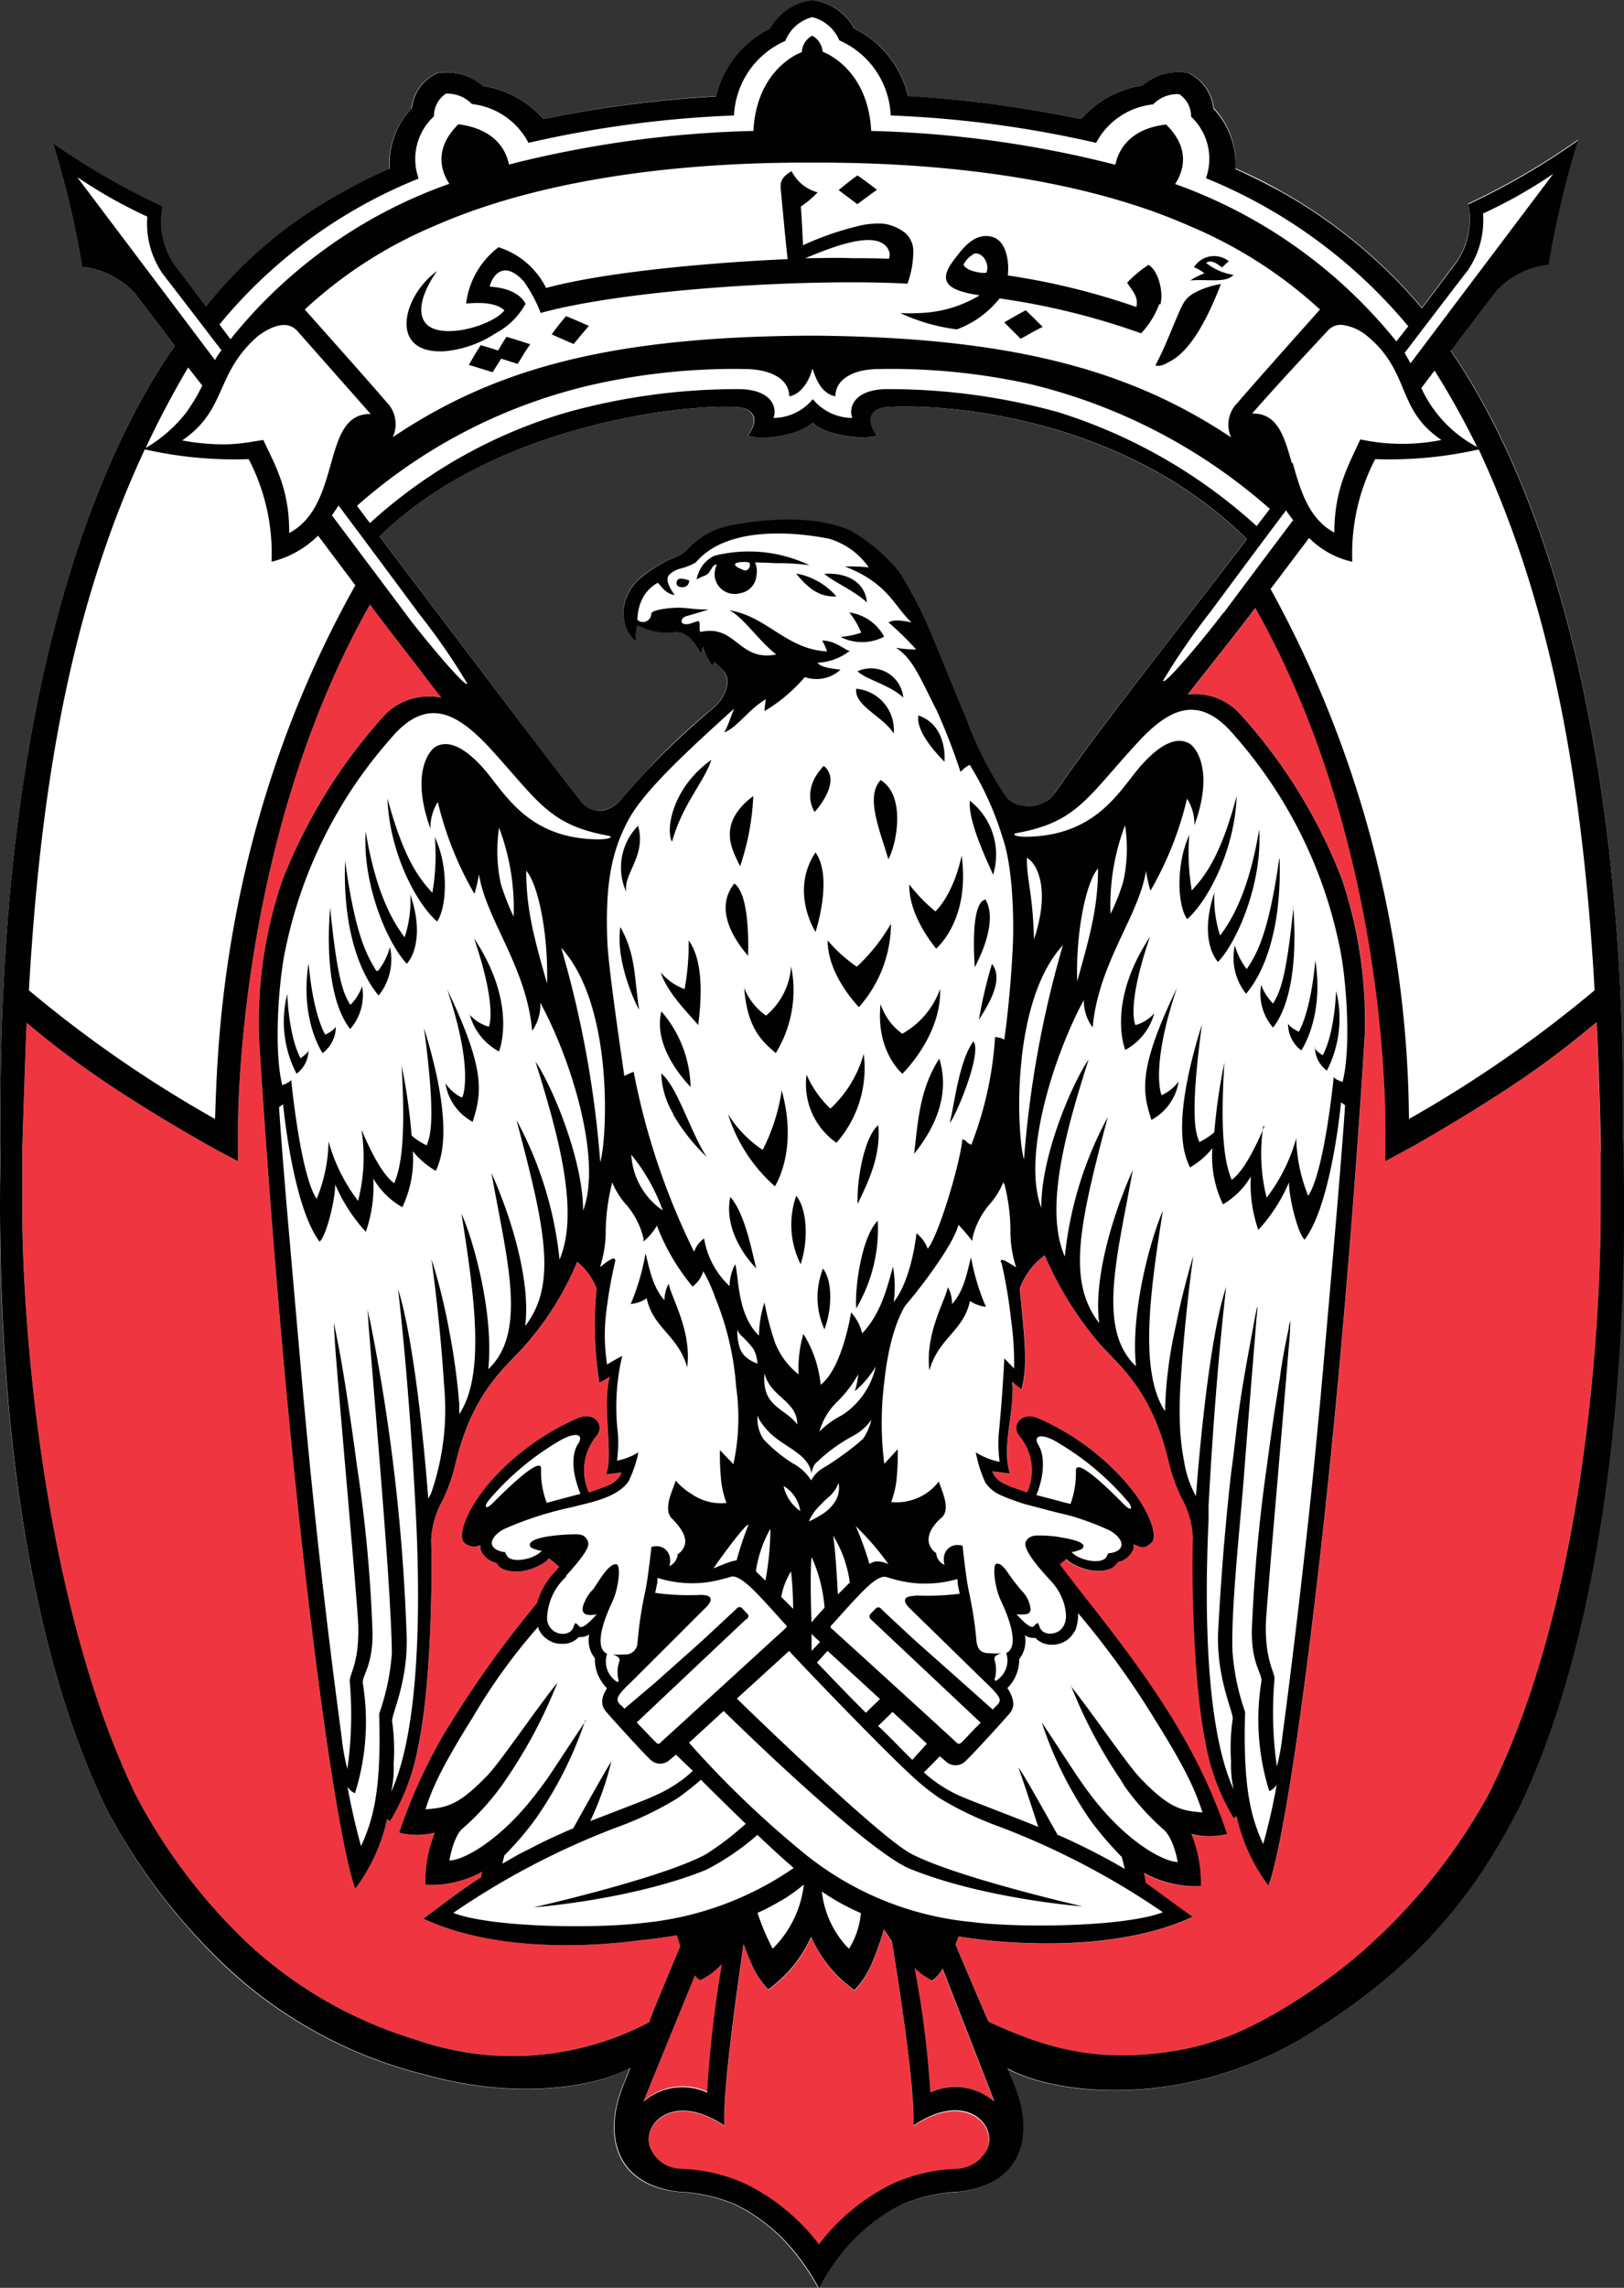 <svg xmlns="http://www.w3.org/2000/svg" viewBox="0 0 136.47 192.19"><rect x="0" y="0" width="136.47" height="192.19" fill="#333333" stroke="none"/><defs><style>.cls-1{fill:#fff;}.cls-2{fill:#ef3640;}.cls-3{fill:#010101;}</style></defs><g id="Layer_2" data-name="Layer 2"><g id="Layer_1-2" data-name="Layer 1"><path class="cls-1" d="M136.38,95.77c.34-36.17-7.6-56.41-14.49-66.36,2.35-3.1,3.8-5,3.9-5.1a7,7,0,0,1,4.34-2.14,78.51,78.51,0,0,1,2.46-10.43,59.43,59.43,0,0,1-9.21,5.36,6.46,6.46,0,0,1-.89,4.74c-.09.13-1.2,1.6-3,4a42.93,42.93,0,0,0-11.68-9.7c-1.23-.7-2.55-1.38-4-2A6.75,6.75,0,0,0,102,9.07a3.71,3.71,0,0,0-2.14-2.95h0A4.66,4.66,0,0,0,96,7.18,8.61,8.61,0,0,0,90.84,10a97.2,97.2,0,0,0-14.51-1.9A8.48,8.48,0,0,0,71.81,2.4,4.74,4.74,0,0,0,68.27,0h0a4.74,4.74,0,0,0-3.54,2.4,8.5,8.5,0,0,0-4.52,5.68A97.2,97.2,0,0,0,45.68,10a8.61,8.61,0,0,0-5.15-2.8,4.61,4.61,0,0,0-3.82-1.06h0a3.7,3.7,0,0,0-2.14,3,6.76,6.76,0,0,0-1.86,5.08c-1.42.64-2.74,1.32-4,2a37.62,37.62,0,0,0-11.45,9.57l-2.75-3.65a6.47,6.47,0,0,1-.89-4.75A58.69,58.69,0,0,1,4.43,12,77.76,77.76,0,0,1,6.9,22.42a7,7,0,0,1,4.34,2.13c.1.09,1.37,1.76,3.45,4.51C7.77,38.93-.29,59.35.05,95.75c0,3.37-1.41,34.9,8.87,56.15a50.47,50.47,0,0,0,9.86,13.15,37.63,37.63,0,0,0,16.39,9.12l.75.2c7.73,2.1,14.38.9,17-.65l-.39,1c-.1.25-.26.64-.34.86-1.44,3.9-.47,8,4.81,8.56a13.76,13.76,0,0,1,4.77,1.07,14.79,14.79,0,0,1,4.29,3.2,19.93,19.93,0,0,1,2.7,3.81h0a19.5,19.5,0,0,1,2.7-3.81,14.9,14.9,0,0,1,4.28-3.2,13.86,13.86,0,0,1,4.78-1.07c5.29-.6,6.27-4.65,4.82-8.55-.08-.22-.25-.63-.35-.89s-.39-.94-.39-.94c3.66,2.13,14.92,3.77,25.73-3.09,7.39-4.69,12.81-10,17.15-18.56,10.27-21.26,8.9-53.41,8.85-56.3M88.65,66.6a1.89,1.89,0,0,1-.75.71,3,3,0,0,1-1.76.42,2,2,0,0,1-1.71-.87,30.86,30.86,0,0,1-3.28-6.47c-1.12-2.67-.93-2.23-2.58-6.26a37.53,37.53,0,0,0-3-6,14.62,14.62,0,0,0-4.26-3.6,12.38,12.38,0,0,0-3.84-.82,23.39,23.39,0,0,0-6.34.52A6.49,6.49,0,0,0,58,45.88a3,3,0,0,1-1,.82,11.13,11.13,0,0,0-2.87,1.58c-2.38,1.74-2,4.46-.77,5.51l.07,0c0-.7,0-1.31.15-1.28a5,5,0,0,0,3.11.58c1.32-.18,2.16,1.82,2.16,1.82l.21-.58a5,5,0,0,0,.78,1.54,2.17,2.17,0,0,0,.2-.29c.39.49,1,.82,1.09,1.64a3.18,3.18,0,0,1-1.26,2.28c-.36.32-2.45,2-4.67,4.32C54.06,65,53.47,65.74,52.31,67a2.74,2.74,0,0,1-1.75,1.09H50.3a2,2,0,0,1-1.47-.66c-.23-.29-11.53-15.23-16.94-22.38C41.7,35.48,58,33.9,62,34.2c.95.07,2,.82.83,2.38.88.4,4.17.1,5.41-1.06,1.24,1.16,4.53,1.46,5.41,1.06-1.2-1.56-.12-2.31.83-2.38,4-.3,19.48.43,30.28,11.09-5.28,7-12.34,15.81-16.13,21.31"/><path class="cls-2" d="M134.2,85.87c-3,2.44-5.89,4.91-15.3,10.32l-2.46,1.33,0-1.76c0-.2.67-24.09-10.93-44.68-.74,1-3.19,4.08-5.69,7.27a5.15,5.15,0,0,1,4.34,1.55,45.13,45.13,0,0,1,8.6,13.91,37,37,0,0,1,1.94,13h0s-1.4,24.33-4.19,47.64c-2.52,21.17-3.91,23.95-3.91,23.95a15.26,15.26,0,0,1-2.68-5.85l-.23.2a18.6,18.6,0,0,1-2.36-6.28c-1-4.75-1.18-13.24-1.08-17.34v0a7.33,7.33,0,0,0-.93-3.25,14.48,14.48,0,0,1-1.08-3,.43.43,0,0,1,0,0c-1.53-6.5-4.5-8.34-6.15-10.36a30.09,30.09,0,0,1-4.29-7.06,1.83,1.83,0,0,0-.16.13,6,6,0,0,0-1.94,2.68c.38,3.81.72,6.51.16,8.45a7.39,7.39,0,0,1-.8-.66c.25,2.53-.93,5.43-.18,7.74l-1.48-.19a2.45,2.45,0,0,0,.15.36,2.1,2.1,0,0,0,.76.64l.49.23c.13.06.5.21,1.53.55a4.51,4.51,0,0,0-.66-4.75c-.7-.86.15-2.11,1.62-1.47a20.87,20.87,0,0,1,6.12,4.1c3.1,2.94,4,5.79,3.35,6.35-.5.44-.89.35-1.5.14a1.2,1.2,0,0,1-.06.32,1.8,1.8,0,0,1-1.33,1.16l-.07.11c-.32.47-.87.64-1.8.62a4.67,4.67,0,0,1-1.82-.55,2.25,2.25,0,0,1-.62-.44l-.55.44c2.46,3.32,7.17,8.78,10.54,14.78a46.29,46.29,0,0,1,3.52,7.87,6.11,6.11,0,0,1-3,0,10.81,10.81,0,0,1,.79,4.38,8.82,8.82,0,0,1-4.77-1.11c.05.28.1.55.14.84,1.51,1.09,3.2,2.33,4,2.85-7.38,3.46-18.07,1.88-18.28,1.85l-1.38-.2c-.06.19-.16.43-.26.67.72,1.72,2.4,5.7,2.78,6.49,4.68,2.15,9,3.56,15.76,2.44a21.55,21.55,0,0,0,4-1.07c2.94-1,8.45-4.22,12.67-8.19A49.24,49.24,0,0,0,125,150.89c8.17-15.95,9.51-39.61,9.51-49.17,0-3.13,0-4.82,0-5-.05-3.22-.23-8.47-.35-10.89"/><path class="cls-2" d="M54.61,169.7c.32-.88,1.8-4.41,2.55-6.2-.1-.31-.21-.62-.29-.94-1,.18-2,.33-3.07.43-.68.07-10.85,1.63-18.22-1.83.9-.63,2.58-2,4.86-3.48,0-.15.05-.31.08-.46a8.82,8.82,0,0,1-4.77,1.11,11,11,0,0,1,.79-4.38,6.19,6.19,0,0,1-3,0,45.9,45.9,0,0,1,3.52-7.87,88.34,88.34,0,0,1,8.07-11.41,6.11,6.11,0,0,1,1.43-2.56c.06-.07.39-.41.44-.48q-.45-.4-.87-.72a2.37,2.37,0,0,1-.72.56,5,5,0,0,1-1.82.55c-.94,0-1.48-.15-1.81-.62l-.06-.11a1.81,1.81,0,0,1-1.34-1.15,1.1,1.1,0,0,1,0-.35,1.17,1.17,0,0,1-1.34-.19c-.66-.56.24-3.4,3.35-6.35a20.87,20.87,0,0,1,6.12-4.1c1.47-.64,2.33.61,1.62,1.47a4.49,4.49,0,0,0-.65,4.75c.89-.29,1.24-.44,1.37-.49a2.42,2.42,0,0,0,1.23-.86,2.55,2.55,0,0,0,.15-.32l-1.3.15c.66-1.63-.36-5.62.31-8.21a4.16,4.16,0,0,1-.89.51,31.79,31.79,0,0,1-.21-7.9A5.43,5.43,0,0,0,48.5,106a25.46,25.46,0,0,1-4.12,6.75c-1.64,2-4.61,3.85-6.14,10.36a.08.08,0,0,1,0,0,14.48,14.48,0,0,1-1.08,3,7.56,7.56,0,0,0-.93,3.26v0c.11,4.09-.07,12.59-1.07,17.33A18.58,18.58,0,0,1,32.76,153l-.23-.2a15.33,15.33,0,0,1-2.67,5.84s-1.39-2.77-3.92-24C23.16,111.35,21.76,87,21.76,87h0a36.92,36.92,0,0,1,1.95-13,44.7,44.7,0,0,1,8.6-13.91,5.13,5.13,0,0,1,4.78-1.49c-.45-.61-1-1.28-1-1.28-1.6-2.12-3.45-4.46-5-6.55C19.72,70.84,20,94.76,20,95v2.55l-2-1.06c-9-5.08-12.84-8.15-15.76-10.57-.12,2.43-.37,10.67-.37,10.67s0,1.87,0,5c0,9.56,1.72,33,9.51,49.17a47.84,47.84,0,0,0,9.28,12.34,35.84,35.84,0,0,0,13.82,8.1l1.2.39a24.64,24.64,0,0,0,18.83-1.69Z"/><path class="cls-2" d="M59.45,175.76A102.53,102.53,0,0,1,60.65,165a6.45,6.45,0,0,1-1.77,1.33c-.13,0-.3-.15-.48-.39-1.79,4.36-4.28,10.48-4.3,10.54a5,5,0,0,1,5.35-.76"/><path class="cls-2" d="M76.75,178.59c.14-3-1.06-10.93-1.8-15.46-.08-.12-.17-.24-.24-.37s-.29-.41-.44-.63a18.18,18.18,0,0,1-1,2.82,7,7,0,0,1-1.46,2.27,10.62,10.62,0,0,1-3.64-4.49,10.46,10.46,0,0,1-3.6,4.41,7,7,0,0,1-1.47-2.27c-.23-.5-.42-1-.6-1.51-.7,4.76-1.75,12.4-1.62,15.23-4.42-2.93-7.1,0-6.19,2a4.38,4.38,0,0,0,.3.48,2.85,2.85,0,0,0,2.2,1.16,14.39,14.39,0,0,1,5.44,1.24,17.49,17.49,0,0,1,6.2,5.11A17.49,17.49,0,0,1,75,183.5a14.39,14.39,0,0,1,5.45-1.24,3,3,0,0,0,2.19-1.16,1.92,1.92,0,0,0,.29-.48c.92-2-1.76-5-6.19-2"/><path class="cls-2" d="M78.33,166.37a5.85,5.85,0,0,1-1.48-1.06,84.11,84.11,0,0,1,1.32,10.45,5,5,0,0,1,5.35.76c0-.06-2.69-6.93-4.32-11.1a3.41,3.41,0,0,1-.87,1"/><path class="cls-3" d="M61.55,78.05h0"/><path class="cls-3" d="M59.1,79.1h0"/><path class="cls-3" d="M99.05,90.83a4.46,4.46,0,0,1-2.29,3.25C96,91.73,95.59,89.86,98.9,83c-2.28,6.77-1.29,9-1.29,9a3.69,3.69,0,0,0,1.44-1.15M95.41,86.1s-.8-1.52,1.23-7.41c-3.71,5.6-2.08,9.51-2.08,9.51A5,5,0,0,0,97,85.12a3.34,3.34,0,0,1-1.59,1m13.29-10c-.6,5.93-1.09,7.15-1.72,8.18a4.21,4.21,0,0,1-1-1.57,4.33,4.33,0,0,0,1,3.59c1.23-1.55,2.11-4.84,1.69-10.2m-1.17-4c-.94,6.64-2,8.16-2.73,9.29a5.68,5.68,0,0,1-1-2,4.86,4.86,0,0,0,.94,4.07c1.45-1.68,3-5.28,2.82-11.32m-5,6.43a10.07,10.07,0,0,1-.48-3.6c-.89,2.59-.62,4.73.3,5.82,1.54-1.58,3.75-6.53,3.46-11.12-.91,5.5-2.47,7.82-3.28,8.9m-2.38-3.79a18.61,18.61,0,0,1-.21-4.66c-1.14,2.5-1,5.91-.18,7.07,1.68-1.45,4-5.73,4.16-10.33-1.44,5.41-2.87,6.92-3.77,7.92M108.24,86a2.78,2.78,0,0,0,1.11,2.24s1.94-2.77,1.18-7.57c-.4,4.48-1.39,6-1.39,6s-.77-.36-.9-.69M110.5,88a2.47,2.47,0,0,0,1,1.94,9.57,9.57,0,0,0,.78-6.7c-.2,4-1.14,5.41-1.14,5.41s-.57-.37-.69-.65m-81-3.57c-.63-1-1.11-2.25-1.71-8.19-.42,5.37.45,8.66,1.69,10.2a4.32,4.32,0,0,0,1-3.59,4.16,4.16,0,0,1-1,1.58m2.19-2.87C31,80.47,29.9,79,29,72.31c-.22,6,1.38,9.64,2.82,11.32a4.85,4.85,0,0,0,.95-4.07,5.68,5.68,0,0,1-1,2M34,78.74c-.8-1.08-2.37-3.4-3.27-8.9-.29,4.59,1.92,9.54,3.46,11.12.92-1.08,1.19-3.23.29-5.81A9.76,9.76,0,0,1,34,78.74M36.33,75c-.9-1-2.32-2.52-3.77-7.93.16,4.61,2.48,8.89,4.17,10.34.81-1.16,1-4.58-.19-7.08A18.18,18.18,0,0,1,36.33,75m-9,11.91s-1-1.54-1.4-6c-.75,4.8,1.18,7.56,1.18,7.56a2.78,2.78,0,0,0,1.11-2.24c-.12.33-.89.69-.89.69m-2.06,2s-.94-1.46-1.13-5.42a9.48,9.48,0,0,0,.78,6.7,2.47,2.47,0,0,0,1-1.94c-.12.29-.7.66-.7.66m13.58,3.28A3.61,3.61,0,0,1,37.43,91a4.45,4.45,0,0,0,2.29,3.24c.73-2.35,1.18-4.21-2.14-11.12,2.28,6.78,1.29,9,1.29,9m2.21-5.87a3.36,3.36,0,0,1-1.6-1,5,5,0,0,0,2.45,3.08s1.63-3.9-2.09-9.5c2,5.89,1.24,7.41,1.24,7.41m16.67,28.6c.37-3.06-1.29-5.71-1.56-7a2.84,2.84,0,0,0-.35,1.38c-1.1-1.16-1.37-3.22-1.6-3.92A18.64,18.64,0,0,1,53,109.54a2.7,2.7,0,0,0,1.34-.48c.55,2.54,2.66,3.1,3.42,5.84M80,109.51a2.73,2.73,0,0,0-.35-1.38c-.26,1.25-1.92,3.89-1.55,7,.75-2.73,2.87-3.3,3.41-5.84a3,3,0,0,0,1.34.49,19,19,0,0,1-1.25-4.15c-.23.71-.5,2.76-1.6,3.92m-16.44-3c-.31-1-.87-4.5-2.19-6-.53,2.52,1.11,4.93,2.19,6m8.39,3.36a13.06,13.06,0,0,0,1.81-7.36c-1.36,1.36-1.94,5.63-1.81,7.36m-2.67,1.76c.69-1.83.65-4.12-.12-5.1a6.5,6.5,0,0,0,.12,5.1m-2-5.47c.69-2.1.53-4.64-.37-5.75a7.38,7.38,0,0,0,.37,5.75M81.8,87.48c-1.26,1.71-1.62,5.56-2,6.85.46-.4,2.77-5.88,2-6.85m.11-6.21c0-.06,2.1-3.69.9-5.71-1.38.31-.87,5.74-.9,5.71m-6.06,8.91S79.13,87,79,83.08a7,7,0,0,1-3.18,3.76A5,5,0,0,1,74,84.35c-.43,4,1.84,5.85,1.81,5.83m6.45-4.51c.88-1.39,2.1-3.4,1.1-4.7a37.65,37.65,0,0,0-1.1,4.7M72.08,101.14c.57-1.32,2-3.77,1.72-6.62-1.25,1.08-1.84,4.93-1.72,6.62m4.73-4.21c1.94-2.39,3-5.16,2.12-8-1.73,2.71-1.78,5.46-2.12,8m-4.23-8.4a9.84,9.84,0,0,1-2.8,4.6,8.8,8.8,0,0,1-2-2.85A6,6,0,0,0,70.29,96a9.49,9.49,0,0,0,2.29-7.48M64.09,96.6a10,10,0,0,1-2.91-3,13.46,13.46,0,0,0,3.94,6.06c.39-.65,1.83-3.51.57-8.06a16.23,16.23,0,0,1-1.6,5M52.62,74.92c-.24-1.57,1.71-3,1-5.55a5,5,0,0,0-1,5.55m3.94,18.69a16.11,16.11,0,0,0,2.82,3.57c-1.36-2.08-2.46-5.91-3.81-7a7,7,0,0,0,1,3.38m-1-8.57c-.76,3.19,2.44,6.27,2.46,6.32A10,10,0,0,0,55.61,85m2.26-6a21,21,0,0,1-.34,4.09,4.7,4.7,0,0,1-2-1.4c.54,1.81,2.78,3.9,3.14,4.43.32-2.46.41-5.46-.8-7.12m-1.4-8.28c.89-3.2,2.69-5,3.31-6.89-3.21,2.27-3.88,5.77-3.31,6.89M53.71,84.81c-.43-2.72-.25-4.54-1.58-6.94-.43,2.87,1.29,6.51,1.58,6.94m8-10.59c-2.16,2.69,1.16,6,1.15,6.09s.27-5.09-1.15-6.09m1.59-7.35c-3.2,2.41-1.67,4.66-1.11,5.9a20.85,20.85,0,0,0,1.11-5.9m1.88,21.61a10.06,10.06,0,0,0,1.3-7.3,5.92,5.92,0,0,1-2.11,4.14A5.14,5.14,0,0,1,62.54,83c.26,3.49,1.57,4.51,2.65,5.47M81.51,67.27c-.24,1.8,1.86,5.9,1.94,6.23a5.77,5.77,0,0,0-1.94-6.23M77.18,60.1c-.29,1.55,2.2,3.88,2.19,3.89s.33-3-2.19-3.89m3.63,11.78c-.74,3.4-2.21,4.69-2.21,4.68a14,14,0,0,1-2.19-2.26c-.06,2.75,2.3,5.41,2.26,5.4s2.88-2.32,2.14-7.82M74,65.53c-1.29,1.4-.08,4.16.65,6.65.69-1.22,1.51-5.34-.65-6.65m1.1-3.91a3.47,3.47,0,0,0-3.15-3.76c-.18,1.44,2.26,2.31,3.15,3.76m-3-5.2c.64.64,2.68,1.12,3.81,2.18A2.73,2.73,0,0,0,72,56.42m-2.78,7.92c-2,2.11-.76,3.88-.76,3.87s2.39-2.57.76-3.87M72.18,84.6a10.6,10.6,0,0,0,2.69-7A15.45,15.45,0,0,1,72,81.21,12.39,12.39,0,0,1,69.55,79c0,3,2.66,5.62,2.63,5.61m-3.65-13c-2.19,3.27,0,6.68,0,6.68s1.51-4.56,0-6.68m.75-23.41c.6.6,2.51,1.41,3.57,2.41-.14-1.64-1.57-2.52-3.57-2.41m1,1.9a5.78,5.78,0,0,0-3.38-1.92c.89,1.09,1.83,2,3.38,1.92m4,3.35a3.94,3.94,0,0,0-2.91-2,6.9,6.9,0,0,1,1,1.7,7.85,7.85,0,0,1-1.73.36,4,4,0,0,0,3.61,0M57,48.66c-.17.11-.32.65.3.67s.62-.56.62-.56-.66-.27-.92-.11m16.7-32.72c-.6-.44-1-.77-1.64-1.2-.55.37-1.18.9-1.59,1.23.55.42,1,.74,1.57,1.18.65-.47.94-.7,1.66-1.21M63.45,47.26a1.74,1.74,0,0,1,.12,1.05,1.63,1.63,0,0,1-1.36,1.52,1.69,1.69,0,0,1-2.16-1.5,2,2,0,0,1,.19-.9c-.35,0-.36.28-.7.71-.2.26-.54.23-1,.55a2.7,2.7,0,0,1,1.48-2,11.83,11.83,0,0,1,8,.79,19.48,19.48,0,0,0-2.82-.17c-1.16-.06-1.77-.06-1.77-.06m-.52,0c-.13-.07-1-.07-1.13.12s.55.47.76.54a.35.35,0,0,0,.41-.21c.1-.18.08-.39,0-.45M76.24,23.83c-7.87-.44-23.25.39-30.81,2.46A11.61,11.61,0,0,0,44,23.62c-2-2.15-2.84.19-2.84.46,2.53.15,3,1.45,3,1.45A6.16,6.16,0,0,1,41.64,28a9.29,9.29,0,0,1-4.32,1.51c-4.76.23-3.45-4.72-.57-6.75-.37.45-2.07,3-1,4.37,1.19,1.49,5.58.28,6.64-1.06-.59-.55-1.65-.71-3.22-.57a7,7,0,0,1,2.72-4.73,6.71,6.71,0,0,1,4,3.42c7-1.87,19.69-2.4,20.3-2.42-.15-1.2-.57-5.76-.59-6-.06-.75.43-1.09.92-1.39a3.44,3.44,0,0,0,2.19,1.78,8.24,8.24,0,0,1-1.41,1.19c.07.91.15,2.58.18,3.25a25.22,25.22,0,0,1,4.64-1.61,6.87,6.87,0,0,1,2.1-.2,3.77,3.77,0,0,1,1.85.78A2.07,2.07,0,0,1,76.75,21a8.11,8.11,0,0,1-.51,2.88m-1.63-3c-1-1.6-4.62-.15-6.94.81,1.34,0,2.49-.06,3.92,0,.58,0,2.09,0,3.1.05a.84.84,0,0,0-.08-.83m-32.8,8.52c-.45-.15-.86-.28-1.41-.43-.36.52-.74,1.21-1,1.65l2,.62c.29-.47.47-.76.72-1.14l1.38.44c.42-.65.59-1,1.06-1.65-.74-.23-1.24-.41-2-.62-.24.35-.48.76-.69,1.13m58.12-5.87c1.57-.13,3,.25,3.67-.47a4.8,4.8,0,0,1-2.3-1c.42-.34,1,.12,1.33.38.21-.21.32-.3.57-.53a2,2,0,0,0-2.93.51,3.34,3.34,0,0,1,.88.51,5.83,5.83,0,0,0-1.22.62M99,26.41c-.63,1.46-1.18,2.94-1.91,4.28.43.17,1-.2,1.44-.45,1.93-1.18,3.31-4.44,4.07-6.38a7.24,7.24,0,0,0-1.73.5c-1.13.51-1.34.82-1.87,2.05m-14.59.69,1.36,1.36c.72-.39,1-.58,1.85-1-.53-.52-.87-.88-1.42-1.39-.61.3-1.33.74-1.79,1m13-1.52A7.12,7.12,0,0,1,95.89,28,60.58,60.58,0,0,0,84,25.07a8.22,8.22,0,0,1-3.59,2.6,16.11,16.11,0,0,1-4.76-1.37,14.83,14.83,0,0,0,1.58,0,10.43,10.43,0,0,0,5.09-1.49c-2.85-.43-3.51-1.21-2.14-3,.63-.82,1.66-2.31,3.17-1.92,1.18.3,1.48,2,1.34,3.25a58.91,58.91,0,0,1,10.8,2.65c.21-.93-.39-1.38-.77-2.05a10.49,10.49,0,0,1,1.79-1.49c.82.46,1.29,2.29,1,3.32M81.8,21.36a2,2,0,0,0-.84.89c.25.39.75.56,1.51.67l.41,0c.35-.82-.4-1.84-1.08-1.59M46.36,28.09c.66.29,1.14.51,1.85.81.49-.6.72-.88,1.28-1.52-.71-.31-1.19-.53-1.92-.82a19.06,19.06,0,0,0-1.21,1.53m81.16,124c-4.33,8.54-9.75,13.87-17.15,18.56-10.8,6.86-22.06,5.22-25.72,3.09,0,0,.29.71.39.94s.27.67.35.9c1.45,3.89.47,7.94-4.82,8.54a13.63,13.63,0,0,0-4.78,1.07,15,15,0,0,0-4.28,3.2,18.72,18.72,0,0,0-2.7,3.82h0a19.12,19.12,0,0,0-2.7-3.82,14.79,14.79,0,0,0-4.29-3.2,13.53,13.53,0,0,0-4.77-1.07c-5.28-.6-6.25-4.66-4.81-8.56.08-.22.23-.61.34-.86l.39-1c-2.67,1.55-9.32,2.75-17,.65l-.76-.2a37.65,37.65,0,0,1-16.38-9.12A50.47,50.47,0,0,1,8.92,151.9C-1.36,130.65.09,99.12.05,95.75-.3,59.35,7.77,38.93,14.69,29.06c-2.08-2.75-3.35-4.42-3.45-4.51A7,7,0,0,0,6.9,22.42,77.76,77.76,0,0,0,4.43,12a58.69,58.69,0,0,0,9.22,5.35,6.43,6.43,0,0,0,.89,4.75c.08.12,1.09,1.44,2.75,3.65a37.48,37.48,0,0,1,11.45-9.57c1.23-.7,2.56-1.38,4-2a6.76,6.76,0,0,1,1.87-5.08,3.67,3.67,0,0,1,2.13-2.95h0a4.61,4.61,0,0,1,3.82,1.06A8.56,8.56,0,0,1,45.67,10a98.86,98.86,0,0,1,14.52-1.9A8.5,8.5,0,0,1,64.71,2.4,4.74,4.74,0,0,1,68.25,0h0a4.74,4.74,0,0,1,3.54,2.4,8.48,8.48,0,0,1,4.52,5.68A98.53,98.53,0,0,1,90.84,10,8.61,8.61,0,0,1,96,7.18a4.61,4.61,0,0,1,3.82-1.06h0a3.71,3.71,0,0,1,2.14,3,6.75,6.75,0,0,1,1.85,5.08c1.43.64,2.75,1.32,4,2a42.93,42.93,0,0,1,11.68,9.7c1.83-2.43,2.94-3.9,3-4a6.4,6.4,0,0,0,.9-4.74,58.88,58.88,0,0,0,9.21-5.36,80.3,80.3,0,0,0-2.46,10.43,7,7,0,0,0-4.34,2.14c-.1.1-1.55,2-3.9,5.1,6.88,10,14.83,30.19,14.49,66.36.05,2.89,1.42,35-8.86,56.3M124.29,37.75a34.14,34.14,0,0,1-8.73.82,17.19,17.19,0,0,0-1.92,8.62,7.33,7.33,0,0,1-3.63-2l-3.24,4.29A93.72,93.72,0,0,1,118.4,94,103.51,103.51,0,0,0,134,83.19c-1.06-18.86-4-33.11-9.74-45.44M106.16,94.61a15.11,15.11,0,0,0,.28,6,14.63,14.63,0,0,0,2.49-5,13.48,13.48,0,0,0,1,4.84c1.37-2,2.15-10,2.15-10s0,.19.74.44c.74-2.85.33-8.71-.27-11.46a38.42,38.42,0,0,0-8.89-17.73c-3.06-3.59-5.63-2-8.21.84-4.15,4.53-5,6.53-10,7.44-.06,0-.07,0,0,0-.5.09-.13.33.85.31,6-.1,7.86-4.07,9.66-6.06,1.19-1.32,2.72-2.51,4-1.76.48.27,2.11,2.18.41,6.86a4,4,0,0,0-.62-2.24,28.44,28.44,0,0,1-3.07,7.73,11.73,11.73,0,0,1-.38-1.66c-.59,3.79-4,7.74-4.48,13.15A3.72,3.72,0,0,1,91.08,84c-2.56,4.73-5.22,13.21-3.57,17.47C87.44,97.17,90.1,91,91.48,89c-1.76,5.55-3.81,12.43-2,16.56a31.27,31.27,0,0,1,3.61-11.72c-2.42,9.13-3.43,13.79-.72,17.31-.47-3.42.92-8.61,2.82-12.86-1.26,7.13-3.07,13.35.27,16.48-.48-4.67,1.29-10.86,2.26-13.06-1.09,6.87-2,13.52.18,16.84a36.09,36.09,0,0,1,.91-7.17c.58-3,1.47-5.9,1.47-5.9s-.7,4.82-1.07,10.67c-.07,1-.09,2-.07,3a19.69,19.69,0,0,0,.36,3.59,8.69,8.69,0,0,0,1,2.94c.6-7.76,1.5-14.48,2.54-17.58,0,0-.89,7.27-1.48,18.4,0,.4,0,.79,0,1.18-.73,16,1.43,21.11,2.1,22.64a9.6,9.6,0,0,1-.21-2.36,17,17,0,0,1,.14-3.57c.06-.57-1.42-3.5-1.22-7.46.13-2.38.29-4.74.48-7.05.18-2.1.38-4.16.6-6.12.26-1.79.41-3.51.67-5.33.36-2.58.86-5.14,1.33-7.71.37-2,.16-.25.12.24-.18,2.3-.6,7.34-1,12.52-.27,3.87-1.14,11.53-1,15.23a19.34,19.34,0,0,0,1.06,5.1c-.18,6.24.44,8.76,1.52,11.1,0,0,.65-2.22,1.14-5a1.25,1.25,0,0,1-.63.55,20.13,20.13,0,0,1-.66-9.22c.09-.65-.88-1.48-.8-4.42A137.66,137.66,0,0,1,106.48,123c.2-1.52.41-3,.62-4.41.15-.9.28-1.8.43-2.7.19-1.45.46-2.89.77-4.32,0-.23.09-.46.13-.65,0,0,0,1-.15,2.44-.49,6.15-1.89,21.88-1.91,23.13-.05,3.07.77,4,.73,4.56a32.18,32.18,0,0,0,.2,7.34,17.46,17.46,0,0,0,.47-2.59s.87-6.37,1.88-15.45c.16-1.4.31-2.8.46-4.2s.27-2.66.41-4c.15-1.62.31-3.24.46-4.85.06-.7.12-1.4.19-2.11.37-4.27.8-9.09,1.16-13.34,0,0,.58-6.92.7-9l-.34-.25s-.78,8.54-3.06,11.54c-.61-.56-1.35-3.75-1.31-4.82a13.94,13.94,0,0,1-2.58,4,11.71,11.71,0,0,1-.63-4.49,6.48,6.48,0,0,1-2.34,2.34,9.27,9.27,0,0,1-.89-4.71A6.68,6.68,0,0,1,100,98.07c-.27-.65-1.81-3.06,1-12-1.1,8.24-.44,9.2-.22,9.87a5.83,5.83,0,0,0,1.26-.82,50.33,50.33,0,0,1,.85-5.88c-.41,6.55.11,8.61.61,9.87.65-.45,1.56-1.67,2.76-4.51M86.05,97.4a88,88,0,0,1,3.27-18c-4.48,4.87-3.84,16.2-3.27,18m.84-18.49c1.42-4.26.23-6.42-.6-6.85,0,2,.49,2.88.6,6.85m3.63,3.53c1.1-3.92,1.75-6.27,1.75-9.48-1,1.12-1.88,5.34-1.75,9.48m3.87-8.38a12.71,12.71,0,0,0,.15-4.73,19,19,0,0,0-1.22,7.45,17.3,17.3,0,0,0,1.07-2.72m-10.27,32a.26.26,0,0,1,0-.21l.06,0h.07c.12,0,.27.09.56.26l.58.35a9.76,9.76,0,0,1-.48-3.11,16,16,0,0,0-.5-3.86s-.09-.13-.1-.17a6.5,6.5,0,0,1-1.12,1.81A6.69,6.69,0,0,0,81.72,104l0,.24-.18-.17c.34.32-.93-1.14-1-1.17-.49,1.87-3.68,5.89-4.43,6.73h0c-.1.14-1.33,1.95-1.8,6.46a27.26,27.26,0,0,0,0,6.88l1.13-1.23a21.1,21.1,0,0,1-.1,2.55,7.61,7.61,0,0,1-.45,1.89,4.48,4.48,0,0,0,4-1.72l.3.82c.29.82.51,1.78-.14,2.28-.1.08-1.17,1-1,2a1.39,1.39,0,0,0,.63.91l0,0v.06a1.15,1.15,0,0,0,.69.93,1.66,1.66,0,0,1,0-.89,1.13,1.13,0,0,1,1-.78,1.66,1.66,0,0,1,.52.06s.27,2.59.49,3.65.44,2.15.59,3.49l.09.89c.1.88.61,1,1.07,1a6.78,6.78,0,0,0,1.1,0h0l-.06,0c-.67.18-.62.45-.6.54a2.87,2.87,0,0,1,0,1.7l.1.09a2,2,0,0,0,.9-2.31v-.07l.06,0c.77-.44.59-2-.51-4.34-.53-1.1-.74-2.95-.4-3.13h.06c.17,0,.38,0,.91.75.36.53.72,1,1.19,1.55a2.52,2.52,0,0,1,.72,1.5.42.42,0,0,1-.14.35.56.56,0,0,1-.33.1,3.48,3.48,0,0,1-.72,0c.26.25,1.19,1.32,1.47,1,.7-.8.06.51,1.3.63.79,0,1.36-.49,1.4-1.45a4.59,4.59,0,0,0-.11-.86,4.71,4.71,0,0,0-1.21-2.17l-.27-.3c-2.06-2.27-1.88-2.77-1.76-3s.39-.46.93-.47a11.59,11.59,0,0,1,1.73.11c.84.15,2.21.37,2.16.82a.39.39,0,0,1-.21.24c-.29.11-.76.28-.83.18a2,2,0,0,0,.77.53c.35.17,1.77.57,2.21-.09l.14-.3c.25,0,.94-.11,1.09-.58s-.44-1.06-1-1.35a24.51,24.51,0,0,0-3.07-1.16c-.46-.13-1-.25-1.48-.37l-2.48-.65c-.06,0-1.36-.44-1.85-.66a4.7,4.7,0,0,1-.53-.25,3,3,0,0,1-1-.9A10.69,10.69,0,0,1,82,122a5.6,5.6,0,0,0,2,.8,11.89,11.89,0,0,1-.08-2.24c.39-4.1.47-6.45.47-6.45l.83.85a26.79,26.79,0,0,0-.26-4.13v0a41.59,41.59,0,0,0-.8-4.75m2.95,19.52,1.92.5c.29.09.6.16.93.24a7.61,7.61,0,0,0,.45-2.8c0-1.08,2.4,1.17,4,2.8.68.69.81.39.42-.14a23.06,23.06,0,0,0-5.75-4.9c-1.55-1-2.33-.73-1.8.13s.48,2.54-.19,4.17m2.87,16c1.83,2.3,4.74,6.59,5.84,7.75,2.4,2.5,3.42,2.78,5.25,2.9-.58-1.72-1.22-3.37-4-7.8a71.22,71.22,0,0,0-6.46-8.94,3.56,3.56,0,0,1-.17,1.28c0,.09-.08.18-.13.27a2.33,2.33,0,0,1-.66.74,2.25,2.25,0,0,1-1.41.36,1.87,1.87,0,0,1-1.22-.57,1.35,1.35,0,0,1-.88-.22,2.42,2.42,0,0,1-.47,2,3.39,3.39,0,0,1-1,2.44l.13.19c.61,1.07.34,1.6.06,1.94s-3.15,3.52-3.8,4.09a1.19,1.19,0,0,1-1.59-.09l-.47-.4-1.34,1.35.15.14a11.44,11.44,0,0,0,3.26,2c1.05.44,4.13,1.59,6.2,2.44-.5-1.53-1.07-3.28-1.67-5,.53.73,2,3.37,3.31,5.7l.08,0A55.08,55.08,0,0,1,94.52,157c-.14-.58-.25-1-.25-1A29.26,29.26,0,0,1,91.69,153a31.87,31.87,0,0,1-4.15-8.32c2.39,3.61,3,4.62,3.95,5.89,3,4.06,6.24,5.83,7.48,5.85-.43-2.25-1.23-2.76-1.23-2.76a22,22,0,0,1-3.1-3.41c.39.52.75,1-.08-.11-.61-.85-.37-.51,0-.07a40.8,40.8,0,0,1-4.58-8.51m-8.26,19.91c4.1.51,12.85.39,16-.83a65,65,0,0,0-13.82-7.22,27.66,27.66,0,0,1-5-2.4,20.66,20.66,0,0,1-2.28-1.84c-2.52-2.31-9.14-9.21-10.31-10.49l-4.39,4s11.64,11.37,14.58,13c3.74,2,14.48,4.46,14.48,4.46s-8.23-.62-14.49-3.15c-3.76-1.52-15.68-13.27-15.68-13.27L57.9,146.4a83.3,83.3,0,0,0,9.86,9.44,26.22,26.22,0,0,0,13.92,5.62m-12.62-2.61a8.09,8.09,0,0,0,2.28,4.86,6.71,6.71,0,0,0,1-3,19,19,0,0,1-3.3-1.83M49.19,144.49A32.36,32.36,0,0,1,45,152.81a26.69,26.69,0,0,1-2.61,3.05s-.08.28-.18.72l-.32.17,1.74-1,.86-.43c1.15-.61,2.42-1.2,3.68-1.73,1.25-2.25,2.74-4.91,3.2-5.61a25.58,25.58,0,0,1-1.77,5l1-.38c2-.78,3.69-1.4,4.52-1.8a11.67,11.67,0,0,0,2.54-1.54l.56-.5L56.8,147.4l-.48.4a1.18,1.18,0,0,1-1.59.09c-.65-.58-3.55-3.8-3.8-4.1s-.61-.91.06-1.93c0,0,0,0,0-.06a3.41,3.41,0,0,1-1-2.5,2.39,2.39,0,0,1-.47-2,1.38,1.38,0,0,1-.88.22,1.82,1.82,0,0,1-1.21.57h-.18a2,2,0,0,1-1.3-.41,1.89,1.89,0,0,1-.71-.91.5.5,0,0,1,0-.13,48.58,48.58,0,0,0-5.49,7.59c-2.78,4.44-3.43,6.05-4,7.76,1.84-.12,2.86-.39,5.25-2.89,1.11-1.17,4-5.46,5.84-7.75A41,41,0,0,1,42.16,150a21.43,21.43,0,0,1-3.28,3.6s-.69.43-1.12,2.69c1.23,0,4.46-1.8,7.47-5.85,1-1.27,1.57-2.29,4-5.9m-1.67-12.07a4.93,4.93,0,0,0-1.58,3.33,1.32,1.32,0,0,0,1.4,1.45c1.23-.12.6-1.43,1.29-.63.29.33,1.22-.74,1.47-1-.53.08-1.3.16-1.17-.61a3.41,3.41,0,0,1,.88-1.51c.32-.4,1.33-2.31,2-2.08.32.23.13,2-.39,3.13-1.11,2.35-1.29,3.9-.52,4.34l.06,0V139a2,2,0,0,0,.9,2.31l.1-.09a2.78,2.78,0,0,1,.06-1.7c0-.09.06-.36-.6-.54l-.07,0h0a6.88,6.88,0,0,0,1.11,0,1,1,0,0,0,1.07-1l.09-.89a33.24,33.24,0,0,1,.58-3.49c.22-1.06.5-3.65.5-3.65a1.57,1.57,0,0,1,.51-.06,1.11,1.11,0,0,1,1,.78,1.54,1.54,0,0,1,0,.89,1.19,1.19,0,0,0,.69-.93v-.06l0,0a1.36,1.36,0,0,0,.63-.91c.14-.93-.94-1.88-1-2-.65-.5-.44-1.46-.15-2.28l.37-1a5,5,0,0,0,1.26,1.08,4.38,4.38,0,0,0,3,.8,7.61,7.61,0,0,1-.45-1.89,21.1,21.1,0,0,1-.1-2.55L61.63,123a18.43,18.43,0,0,0,.23-6.51A24.3,24.3,0,0,0,60.1,109a13.49,13.49,0,0,0-1-2.21,2.52,2.52,0,0,1-.9,1.29,18.06,18.06,0,0,1-3-5.12,4.72,4.72,0,0,1-.94,1.17l-.18.17,0-.24a6.59,6.59,0,0,0-1.51-2.92,6.5,6.5,0,0,1-1.12-1.81,17.56,17.56,0,0,0-.55,4,9.76,9.76,0,0,1-.48,3.11L51,106c.28-.18.42-.27.55-.27l.09,0,0,0a.29.29,0,0,1,.06.22,38.05,38.05,0,0,0-.81,4.77,15.8,15.8,0,0,0,.13,3.92c.11-.12,1.27-.74,1.27-.74a18.54,18.54,0,0,0-.36,6.56,11.89,11.89,0,0,1-.08,2.24,5.18,5.18,0,0,0,1.8-.7,10.33,10.33,0,0,1-.84,2.46c-1,1.38-3.16,1.73-4.74,2.15a28.4,28.4,0,0,0-5.71,1.84c-.6.29-1.18.91-1,1.35s.83.58,1.08.58l.14.3c.44.66,1.86.26,2.21.09a2.21,2.21,0,0,0,.78-.53c-.08.1-.55-.07-.84-.18a.39.39,0,0,1-.21-.24c-.09-.83,3.39-.94,3.89-.93s.73.11.93.47.3.72-1.76,3m1-11.06c.54-.86-.24-1.09-1.79-.13a23.06,23.06,0,0,0-5.75,4.9c-.39.53-.26.83.43.14,1.61-1.63,4.05-3.88,4-2.81a7.37,7.37,0,0,0,.47,2.84c.26-.06.5-.12.73-.19l2.11-.56c-.67-1.64-.82-3.21-.21-4.19M45,89.18c1.37,2,4,8.19,4,12.52C50.62,97.43,48,89,45.4,84.23a3.71,3.71,0,0,1-.68,2.36c-.49-5.42-3.89-9.36-4.47-13.15a13.54,13.54,0,0,1-.38,1.65,28.36,28.36,0,0,1-3.08-7.72,4.06,4.06,0,0,0-.62,2.24c-1.69-4.69-.06-6.59.42-6.87,1.28-.75,2.82.45,4,1.77,1.79,2,3.66,5.95,9.66,6,1,0,1.35-.22.85-.31,0,0,0,0,0,0-5-.91-5.86-2.91-10-7.43C38.5,60,35.92,58.38,32.87,62A38.35,38.35,0,0,0,24,79.69c-.61,2.76-1,8.61-.28,11.47.7-.26.75-.45.75-.45s.77,8,2.14,10a13.23,13.23,0,0,0,1-4.83,14.57,14.57,0,0,0,2.48,5,14.73,14.73,0,0,0,.28-6c1.2,2.85,2.11,4.06,2.76,4.52.51-1.27,1-3.32.62-9.88a48.44,48.44,0,0,1,.84,5.88,5.55,5.55,0,0,0,1.27.82c.21-.67.87-1.62-.23-9.86,2.76,8.92,1.23,11.34,1,12a6.89,6.89,0,0,1-1.94-1.65,9.39,9.39,0,0,1-.88,4.7A6.48,6.48,0,0,1,31.37,99a11.63,11.63,0,0,1-.63,4.48,14.16,14.16,0,0,1-2.58-4c.05,1.08-.69,4.26-1.3,4.83-2.28-3-3.07-11.55-3.07-11.55l-.34.25c.13,2.08.39,5.31.7,9v0c.37,4.26.79,9.08,1.17,13.35q1.34,15.34,3.4,30.64a17.51,17.51,0,0,0,.47,2.6,32.25,32.25,0,0,0,.2-7.35c-.05-.56.78-1.49.72-4.56,0-1.25-1.43-17-1.91-23.13-.06-.76-.15-2.42-.15-2.44.05.19.09.42.14.65.48,2.33.85,4.68,1.19,7,.21,1.4.42,2.88.62,4.4A119.58,119.58,0,0,1,31.3,137c.07,2.93-.9,3.76-.81,4.41a20,20,0,0,1-.66,9.23,1.3,1.3,0,0,1-.63-.56c.5,2.79,1.14,5,1.14,5,1.08-2.34,1.71-4.87,1.52-11.11a19.45,19.45,0,0,0,1.07-5.1c0-1-.13-4-.39-7.71-.47-6.68-1.05-13.36-1.58-20,0-.31-.08-1.11-.09-1.17.07.3.14.61.22.93a162,162,0,0,1,3.07,26.21c.21,4-1.27,6.89-1.21,7.46a17.06,17.06,0,0,1,.13,3.58,9,9,0,0,1-.21,2.36c.68-1.53,2.84-6.66,2.11-22.65l-.06-1.18c-.58-11.13-1.47-18.4-1.47-18.4,1,3.1,1.93,9.82,2.54,17.59l.22-.4a21.41,21.41,0,0,0,1.11-9.09c-.37-5.85-1.07-10.65-1.07-10.64s.13.44.16.48a50,50,0,0,1,1.31,5.4,55.13,55.13,0,0,1,.87,6.28c0,.3,0,.59,0,.88,2.22-3.32,1.27-10,.19-16.84,1,2.2,2.74,8.4,2.25,13.06,3.34-3.12,1.53-9.34.27-16.48,1.9,4.25,3.29,9.44,2.83,12.86,2.7-3.52,1.7-8.18-.73-17.31a31.2,31.2,0,0,1,3.62,11.72c1.76-4.13-.28-11-2-16.56m30,20.21s1.43-1.37,2-5.86a3.09,3.09,0,0,1,.94,1.3c.91-1.1,2.72-7.14,2.91-9.2.61.26.07.13.75.47a30.13,30.13,0,0,0,2-9.07c.22.07.6.07.77.26.32-2.17.63-5.67.73-8.11.08-2.1,0-6.44-.88-8.92a25.72,25.72,0,0,0-2.75-6.08,2.47,2.47,0,0,0-.77.6,53.73,53.73,0,0,0-2-5.16c-1.37-2.66-2-4.38-3.43-5.27a10.32,10.32,0,0,0,1.7.14,26.27,26.27,0,0,0-2.32-2.27c.34-.23.94-.21,1.93,0C75.12,50.91,74.64,49,71,47.59a16.07,16.07,0,0,1,2,.07,6.15,6.15,0,0,0-3.36-2.41c-3.69-.72-8.79-.84-11.17,2a5.3,5.3,0,0,1-1.39.54,2.15,2.15,0,0,0-.68.35c-.42.3-.49.72.29,1.85-1-.16-1.29-1.15-1.48-1A3.45,3.45,0,0,0,54.14,50a4,4,0,0,0-.57,2.08.7.7,0,0,0,1.16-.53c.06-.35,1.68-.5,2.24-.5.81,0,1.56.19,2.58.14-.36.14-1.51.46-1.92.59s-.5.61-.07.65.68-.16,1.13-.26c.21.12,0,.62.17.92,3-.68,3.2,2.52,6.37,1.89-1.49-1.17-2.76-3.12-3.93-3.71,3.12.49,4.82,3.3,8.2,3.45a5,5,0,0,0-.41-.91c1.17,0,2,.89,2.33.86a4.75,4.75,0,0,1-2.71,1c.23.43,1.5.52,1.92.59a3,3,0,0,1-3,.62,13.59,13.59,0,0,1-3.39,2.86,8.25,8.25,0,0,1,.12-1c-1.45.84-2.41,2.38-3.5,2.79.32-.53.6-1.48.83-2-3.81,3.45-7.46,6.78-8.84,9.27-1.53,2.79-2,5.67-1.81,10.41.14,2.55,1.23,9.76,1.42,11.17.3-.13.52-.25.79-.34a59.28,59.28,0,0,0,5.08,15.12,2.21,2.21,0,0,1,.84-1.12,7,7,0,0,0,2.14,4,4.05,4.05,0,0,1,.47-1.84c.32,1,.13,4.2,2,6a9.32,9.32,0,0,1,.46-2.79,24.79,24.79,0,0,0,.87,3.33,6.37,6.37,0,0,0,2,2.72,10.36,10.36,0,0,1,.4-3.4,9.71,9.71,0,0,1,1.45,4.27c1.85-1.42,2.56-6.09,2.56-6.08a4,4,0,0,1,.93,1.76c1.61-1.69,2.11-3.91,2.59-5.6a9.77,9.77,0,0,1,.07,2.92m1.86,24.7a21.44,21.44,0,0,0,3.68-.15c-.06-.25-.11-.5-.15-.71s0-.34-.06-.52l0,0a9.73,9.73,0,0,1-4.22.26,13.2,13.2,0,0,1-1.73-.43c-.67-.19-1.74.92-2.57,1.8s-1.65,1.83-2.07,2.27a.15.15,0,0,0,0,.23c.77.69,10,9.09,10.52,9.6.15.14.25.15.43,0,.42-.42,1-1.07,1.61-1.66l-9.22-8.68a.33.33,0,0,1-.1-.39c.07-.08.46-.49.54-.56a.29.29,0,0,1,.41.05c.12.15,3,2.8,3,2.8l3.92,3.48,2.46,2.19c.35-.37.3-.29.4-.4.37-.4.27-.67-1-1.88L76.34,135c-.62-.7-.17-.93.55-.94M62.72,136,53.5,144.7c.59.59,1.19,1.24,1.6,1.65.19.19.29.18.44,0,.57-.51,9.75-8.91,10.51-9.6a.14.14,0,0,0,0-.23c-.41-.44-1.36-1.52-2.07-2.27s-1.9-2-2.57-1.79a15.77,15.77,0,0,1-1.73.42,9.53,9.53,0,0,1-4.22-.27l-.21-.06c0,.22,0,.45-.07.64a5.76,5.76,0,0,1-.13.62,20.62,20.62,0,0,0,3.83.17c.72,0,1.17.24.55.94l-6.36,6.35c-1.27,1.19-1.34,1.48-1,1.88.09.11.05,0,.4.39L55,141.4l3.91-3.48s2.86-2.65,3-2.8a.31.31,0,0,1,.41-.06l.54.57a.33.33,0,0,1-.1.39m.89-21.45a2.82,2.82,0,0,0-.33-1.24,8.28,8.28,0,0,0-1.07-1.17,1.28,1.28,0,0,1-.28-.47,4.29,4.29,0,0,0,.18,1.5,1.83,1.83,0,0,0,.79,1,2.63,2.63,0,0,0,.71.36M63.52,132l.8.78a24.43,24.43,0,0,0,.42-4.36A10.17,10.17,0,0,0,63.52,132m-3.65-.22c.34-.12,1.21-.51,1.68-.63a2.14,2.14,0,0,1,.35-.07,28.68,28.68,0,0,1,1-3c-.28-.07-2.58,3.12-3,3.75m6.75,3.35c0-1.23-.1-2.58-.18-3.17a6.08,6.08,0,0,0-.82,2.14l1,1m.6-8.21a2.9,2.9,0,0,0-1.4-2.1,3.46,3.46,0,0,0,1.4,2.1m.94-2.62v0a.06.06,0,0,1,0,0,2.59,2.59,0,0,1,.84-.91,24.34,24.34,0,0,0,3.5-2.54,5.1,5.1,0,0,0,.7-1.61,4.47,4.47,0,0,1-1.48,1.33A13.59,13.59,0,0,0,68.47,123a2.5,2.5,0,0,0-.29.79,1.58,1.58,0,0,0-.16-.59c-.62-1.31-2.49-1.83-3.6-3.12-.73-.84-.76-1.19-.76-1.19a3.16,3.16,0,0,0,.49,2,12,12,0,0,0,2.49,2.05,4,4,0,0,1,1.52,1.42M67,119.67c0-2-2.24-2.28-2.76-4.3-.25,2.85,1.73,2.89,2.76,4.3m1,8.13a7.41,7.41,0,0,0,.93-.5A3.5,3.5,0,0,0,70.26,126a2.25,2.25,0,0,0,.21-1.43,2.83,2.83,0,0,1-.88,1.23,12.26,12.26,0,0,0-1,1,4.41,4.41,0,0,0-.59.93m2,1.21c.21,1.22.36,4.07.41,5h0l1-1a10,10,0,0,0-1.44-4m-1.82,7.44c0-.07.73-.89,1.08-1.26l.06-.06a12.7,12.7,0,0,0-1.09-4.27c-.1.73-.09,3.49,0,5.59m0,.84c0,.68,0,1.21,0,1.47l.71-.76s-.56-.5-.74-.71m.47,2.43c1.28,1.34,3,3.13,4.12,4.23l1.19-1.15-4.41-4.05c-.17.2-.49.54-.9,1M73.8,145c1,.93,2,2,2.86,2.84.49-.53.9-1,1.23-1.36L75,143.81s-.45.45-1.21,1.18m.86-13.61a24.28,24.28,0,0,0-2.74-3.18,25.47,25.47,0,0,1,1.15,3.18h0a1.4,1.4,0,0,1,.17-.09,1,1,0,0,1,.55-.12,2.12,2.12,0,0,1,.61.12l.25.09M73.59,114.8a8.37,8.37,0,0,1-1.76,2.07,6.35,6.35,0,0,0,.29-1.42,10.34,10.34,0,0,1-1.7,2.24,5.54,5.54,0,0,0-1.56,2.57,7.59,7.59,0,0,1,1.94-1.4,6.57,6.57,0,0,0,2.79-4.06M53.05,97a6.07,6.07,0,0,0,2.64,4.68A15.83,15.83,0,0,0,53.05,97M86.13,67.72a3,3,0,0,0,1.77-.41,1.89,1.89,0,0,0,.75-.71c3.79-5.5,10.85-14.34,16.13-21.31C94,34.63,78.53,33.9,74.5,34.2c-1,.07-2,.82-.83,2.38-.88.39-4.18.1-5.41-1.06C67,36.68,63.73,37,62.85,36.58,64.05,35,63,34.27,62,34.2,58,33.9,41.7,35.48,31.89,45.06c5.41,7.15,16.71,22.09,17,22.38a2,2,0,0,0,1.46.66h.26A2.74,2.74,0,0,0,52.31,67c1.16-1.27,1.75-2,2.9-3.16,2.22-2.28,4.32-4,4.67-4.32a3.24,3.24,0,0,0,1.27-2.28c-.06-.82-.7-1.15-1.1-1.64a1.61,1.61,0,0,1-.21.29,5.13,5.13,0,0,1-.77-1.54l-.21.58s-.84-2-2.15-1.82a5.06,5.06,0,0,1-3.12-.58c-.12,0-.18.58-.15,1.28l-.07,0c-1.24-1-1.61-3.77.77-5.51A11.13,11.13,0,0,1,57,46.7a3,3,0,0,0,1-.82,6.6,6.6,0,0,1,3.16-1.69,23.9,23.9,0,0,1,6.34-.51,12.38,12.38,0,0,1,3.84.82,14.62,14.62,0,0,1,4.26,3.6,37.53,37.53,0,0,1,3,6c1.65,4,1.46,3.59,2.58,6.26a30.86,30.86,0,0,0,3.28,6.47,1.93,1.93,0,0,0,1.7.86m19.45-23.5,1.1-1.44a47,47,0,0,0-20.3-10.52A54.15,54.15,0,0,0,73.89,31c-2.25,0-3.69.9-3.69,2.29-1.39-.25-1.77-2-1.94-2.33-.14.73-.82,2.16-1.94,2.33,0-1.39-1.44-2.26-3.68-2.29a54.18,54.18,0,0,0-12.5,1.24A45.08,45.08,0,0,0,30,42.49c.36.48.73,1,1.09,1.45a41.9,41.9,0,0,1,16.63-9.32,53.36,53.36,0,0,1,14.59-1.93c2.63.12,3,1.61,2.69,2.42a4.31,4.31,0,0,0,3.3-1.58,4.33,4.33,0,0,0,3.32,1.58c-.31-.81.06-2.3,2.69-2.42a53.36,53.36,0,0,1,14.59,1.93,44.42,44.42,0,0,1,16.73,9.6m3-5.33c.55,1.93,1.14,4.07,2.76,5.37a5.53,5.53,0,0,0,.74.48l0,0c0-3.68,1.21-5.67,2.18-7.83v0a16.76,16.76,0,0,0,6.82.05c-3.47-2.35-2.72-5-5.29-7.84a9.51,9.51,0,0,0-1-.93,4,4,0,0,0-2.1-.9,1.45,1.45,0,0,0-1.19.52c-.34.37-4,4.25-6.33,6.93,2.13-.05,2.7,1.91,3.33,4.15M110.92,26A37.75,37.75,0,0,0,100,19C88,13.68,72.65,13.66,68.27,13.66h0c-4.38,0-19.68,0-31.74,5.31A37.2,37.2,0,0,0,25.61,26s5.46,6.12,6.87,7.78A2.61,2.61,0,0,1,33,36.73c8.37-5.62,17.9-8.43,34.89-8.53h.76c16.69.16,26.5,3,34.8,8.54a2.6,2.6,0,0,1,.55-2.91c1.41-1.66,6.88-7.78,6.88-7.78M25,27.82h0c-.34-.37-1.2-1.12-3.29.38C18,31.42,19.15,34.36,15.31,37a19.64,19.64,0,0,0,3.4.33,13,13,0,0,0,1.63-.1c.71-.08,1.28-.2,1.79-.27h0c1,2.16,2.2,4.14,2.17,7.82,4.49-2.38,2.66-10.08,6.85-10L25,27.82m2.92,15.51c3.29,4.39,5.78,7.7,6.28,8.38,1.15,1.57,5.1,6.31,5.06,5.7a53.42,53.42,0,0,0-4-5.79c-2.22-3-4.54-6.13-6.81-9.15-.21.31-.41.6-.57.86M44.22,73.15c0,3.21.64,5.57,1.75,9.48.12-4.14-.74-8.35-1.75-9.48m-2.28-3.63a13,13,0,0,0,.15,4.74A20.51,20.51,0,0,0,43.16,77a19.07,19.07,0,0,0-1.22-7.46m8.5,28.08c.56-1.77,1.21-13.09-3.28-18a87.88,87.88,0,0,1,3.28,18M38.11,160.7c3.15,1.22,11.9,1.34,16,.83a26.74,26.74,0,0,0,12.59-4.61c-.87-.74-1.94-1.73-3.05-2.78a21.33,21.33,0,0,1-4.32,2.94c-6.26,2.53-14.49,3.15-14.49,3.15s10.74-2.43,14.48-4.46a25.72,25.72,0,0,0,3.35-2.56c-1.38-1.33-2.74-2.67-3.77-3.7a22.72,22.72,0,0,1-2,1.57,27.66,27.66,0,0,1-5,2.4,65,65,0,0,0-13.82,7.22m25.58,0a19.47,19.47,0,0,0,1.27,3,9,9,0,0,0,2.62-5.39A16.24,16.24,0,0,1,66,159.45c-.92.54-1.75,1-2.35,1.24M102.85,51.46c.47-.64,2.75-3.69,5.82-7.77a10,10,0,0,1-.6-.82c-2.12,2.82-4.27,5.71-6.33,8.5a55.88,55.88,0,0,0-4,5.8c0,.61,3.91-4.13,5.07-5.71m17.74-20.33-1.11,1.47a10.56,10.56,0,0,0,4.69,4.95,68.22,68.22,0,0,0-3.58-6.42m-2.52-1.49c.08.13.42.73.5.88l12-15.92a41.17,41.17,0,0,1-5.91,3.34,7.4,7.4,0,0,1-1.29,4.79c-.19.24-2.26,2.93-5.29,6.91M18.44,27.26l.93,1.24A41,41,0,0,1,37.76,15.44c-.59-.89-1.43-2.85.76-5,0,0,0,0,0,0,3.24.41,4.05,2.36,4.25,3.38A91.84,91.84,0,0,1,63.31,11c.28-5.34,4.07-6.62,4.07-6.62A1.65,1.65,0,0,1,68.25,3h0a1.67,1.67,0,0,1,.88,1.35S72.93,5.65,73.21,11a91.84,91.84,0,0,1,20.52,2.84c.2-1,1-3,4.26-3.38h0c2.19,2.14,1.35,4.1.76,5a41.89,41.89,0,0,1,18.59,13.22l1-1.27a43.39,43.39,0,0,0-17-12.44,4.85,4.85,0,0,0-1.25-5.17,2.21,2.21,0,0,0-1-1.89h0a2.84,2.84,0,0,0-2.19.86A6.13,6.13,0,0,0,92.11,12,92.76,92.76,0,0,0,74.85,9.7a7.23,7.23,0,0,0-4.32-6.31,3.35,3.35,0,0,0-2.27-1.95,3.33,3.33,0,0,0-2.27,2A7.2,7.2,0,0,0,61.68,9.7,92.76,92.76,0,0,0,44.41,12a6.13,6.13,0,0,0-4.75-3.26,2.85,2.85,0,0,0-2.19-.87,2.23,2.23,0,0,0-1,1.9A4.87,4.87,0,0,0,35.18,15,41.86,41.86,0,0,0,18.44,27.26m-.38,3a5.41,5.41,0,0,1,.55-.83c-2.84-3.72-4.76-6.2-4.94-6.43a7.43,7.43,0,0,1-1.29-4.8,41.25,41.25,0,0,1-5.9-3.33L18.06,30.24m-5.83,7.4a12,12,0,0,0,3.43-3A16.24,16.24,0,0,0,17,32.39s-1.19-1.52-1.19-1.52c-1.29,2.19-2.49,4.44-3.57,6.77M2.43,83.19A102.69,102.69,0,0,0,18.07,94c.21-5.32.35-24.43,11.79-44.83L26.73,45a8.43,8.43,0,0,1-3.91,2.19,17.19,17.19,0,0,0-1.92-8.62,34.14,34.14,0,0,1-8.73-.82C6.41,50.08,3.49,64.33,2.43,83.19m52.11,86.68.07-.17c.32-.88,1.8-4.41,2.55-6.2-.1-.31-.2-.62-.29-.93-1,.17-2,.32-3.07.42-.68.07-10.85,1.64-18.22-1.82.89-.63,2.58-2,4.86-3.49,0-.15.05-.31.08-.45a8.89,8.89,0,0,1-4.77,1.1,10.81,10.81,0,0,1,.79-4.38,6.19,6.19,0,0,1-3,0,45.9,45.9,0,0,1,3.52-7.87,89.15,89.15,0,0,1,8.07-11.42,6.12,6.12,0,0,1,1.43-2.55l.44-.48q-.45-.4-.87-.72a2.27,2.27,0,0,1-.73.56,4.88,4.88,0,0,1-1.81.55c-.94,0-1.48-.15-1.81-.62l-.06-.11a1.79,1.79,0,0,1-1.34-1.15,1.1,1.1,0,0,1,0-.35,1.19,1.19,0,0,1-1.35-.19c-.66-.56.25-3.4,3.36-6.36a21,21,0,0,1,6.12-4.09c1.47-.64,2.33.61,1.62,1.47a4.5,4.5,0,0,0-.65,4.75c.9-.29,1.24-.44,1.37-.49a2.38,2.38,0,0,0,1.23-.86,1.46,1.46,0,0,0,.14-.32l-1.29.15c.66-1.63-.36-5.62.31-8.21a4.85,4.85,0,0,1-.88.51,31.35,31.35,0,0,1-.22-7.9A5.35,5.35,0,0,0,48.5,106a25.4,25.4,0,0,1-4.12,6.73c-1.64,2-4.62,3.86-6.14,10.37a.05.05,0,0,1,0,0,14.48,14.48,0,0,1-1.08,3,7.54,7.54,0,0,0-.93,3.25v0c.11,4.1-.07,12.6-1.08,17.34A18.48,18.48,0,0,1,32.77,153l-.24-.19a15.18,15.18,0,0,1-2.67,5.84s-1.39-2.78-3.92-24C23.16,111.35,21.76,87,21.76,87h0a37,37,0,0,1,1.95-13A45,45,0,0,1,32.3,60.1a5.15,5.15,0,0,1,4.79-1.49l-1-1.28c-1.6-2.13-3.45-4.45-5-6.55C19.73,70.84,20,94.76,20,95v2.55l-2-1.06c-9-5.08-12.85-8.15-15.76-10.57-.12,2.43-.37,10.67-.37,10.67s0,1.88,0,5c0,9.56,1.72,33,9.52,49.17a47.72,47.72,0,0,0,9.27,12.34,35.91,35.91,0,0,0,13.82,8.1l1.2.39a24.63,24.63,0,0,0,18.83-1.69m-.44,6.65a5,5,0,0,1,5.35-.76A102.53,102.53,0,0,1,60.65,165a6.06,6.06,0,0,1-1.77,1.33c-.13,0-.3-.15-.48-.38-1.79,4.35-4.28,10.47-4.3,10.53m22.66,2.07c.13-3-1.07-10.93-1.81-15.46-.08-.12-.17-.24-.24-.37s-.29-.41-.44-.63a20.9,20.9,0,0,1-1,2.82,7.15,7.15,0,0,1-1.47,2.27,10.78,10.78,0,0,1-3.64-4.49,10.7,10.7,0,0,1-3.6,4.42,7,7,0,0,1-1.47-2.28c-.23-.5-.42-1-.6-1.51-.7,4.76-1.75,12.4-1.62,15.23-4.41-2.93-7.1,0-6.18,2a2.55,2.55,0,0,0,.29.48,2.83,2.83,0,0,0,2.2,1.16,14.24,14.24,0,0,1,5.44,1.25,17.34,17.34,0,0,1,6.2,5.1,17.34,17.34,0,0,1,6.2-5.1,14.24,14.24,0,0,1,5.45-1.25,3,3,0,0,0,2.19-1.16,3.26,3.26,0,0,0,.3-.48c.91-2-1.77-5-6.19-2m6.76-2.07c0-.06-2.69-6.93-4.32-11.1a3.25,3.25,0,0,1-.87,1,5.55,5.55,0,0,1-1.48-1.06,83.87,83.87,0,0,1,1.32,10.45,5,5,0,0,1,5.35.76m51-79.77c-.05-3.21-.23-8.46-.36-10.88-3,2.44-5.89,4.91-15.29,10.33l-2.46,1.33V95.76c0-.2.68-24.09-10.93-44.69-.73,1-3.18,4.09-5.69,7.28a5.12,5.12,0,0,1,4.35,1.56,44.75,44.75,0,0,1,8.6,13.9,37.24,37.24,0,0,1,1.94,13h0s-1.4,24.33-4.19,47.64c-2.52,21.17-3.91,23.95-3.91,23.95a15.19,15.19,0,0,1-2.68-5.85l-.23.2a18.34,18.34,0,0,1-2.36-6.28c-1-4.75-1.19-13.24-1.08-17.34v0a7.36,7.36,0,0,0-.93-3.25,15.09,15.09,0,0,1-1.08-3s0,0,0,0c-1.52-6.51-4.5-8.35-6.14-10.37a29.83,29.83,0,0,1-4.3-7.06.91.91,0,0,0-.16.13,6,6,0,0,0-1.94,2.68c.37,3.8.72,6.51.15,8.45a10.12,10.12,0,0,1-.79-.65c.26,2.52-.93,5.42-.18,7.73l-1.48-.19a1.84,1.84,0,0,0,.16.36,2.06,2.06,0,0,0,.75.64l.49.23c.13.06.51.21,1.53.54a4.5,4.5,0,0,0-.66-4.74c-.71-.85.15-2.11,1.62-1.47a20.87,20.87,0,0,1,6.12,4.1c3.1,2.94,4,5.79,3.36,6.35s-.9.34-1.51.13a2,2,0,0,1,0,.34,1.81,1.81,0,0,1-1.34,1.15l-.07.11c-.33.47-.86.64-1.8.62a4.67,4.67,0,0,1-1.82-.55,2.25,2.25,0,0,1-.62-.44l-.55.44c2.46,3.32,7.17,8.78,10.54,14.78a45.33,45.33,0,0,1,3.52,7.87,6.11,6.11,0,0,1-3,0,11,11,0,0,1,.8,4.38,8.91,8.91,0,0,1-4.78-1.11l.15.83c1.5,1.1,3.19,2.34,3.94,2.86-7.39,3.46-18.07,1.88-18.28,1.85-.51-.06-1-.14-1.38-.2-.06.19-.16.43-.26.68.72,1.71,2.4,5.69,2.78,6.49,4.68,2.14,9,3.55,15.76,2.43a21.55,21.55,0,0,0,4-1.07c2.93-1,8.45-4.22,12.67-8.19A48.87,48.87,0,0,0,125,150.9c8.18-16,9.51-39.61,9.51-49.18,0-3.13,0-4.82,0-5"/></g></g></svg>